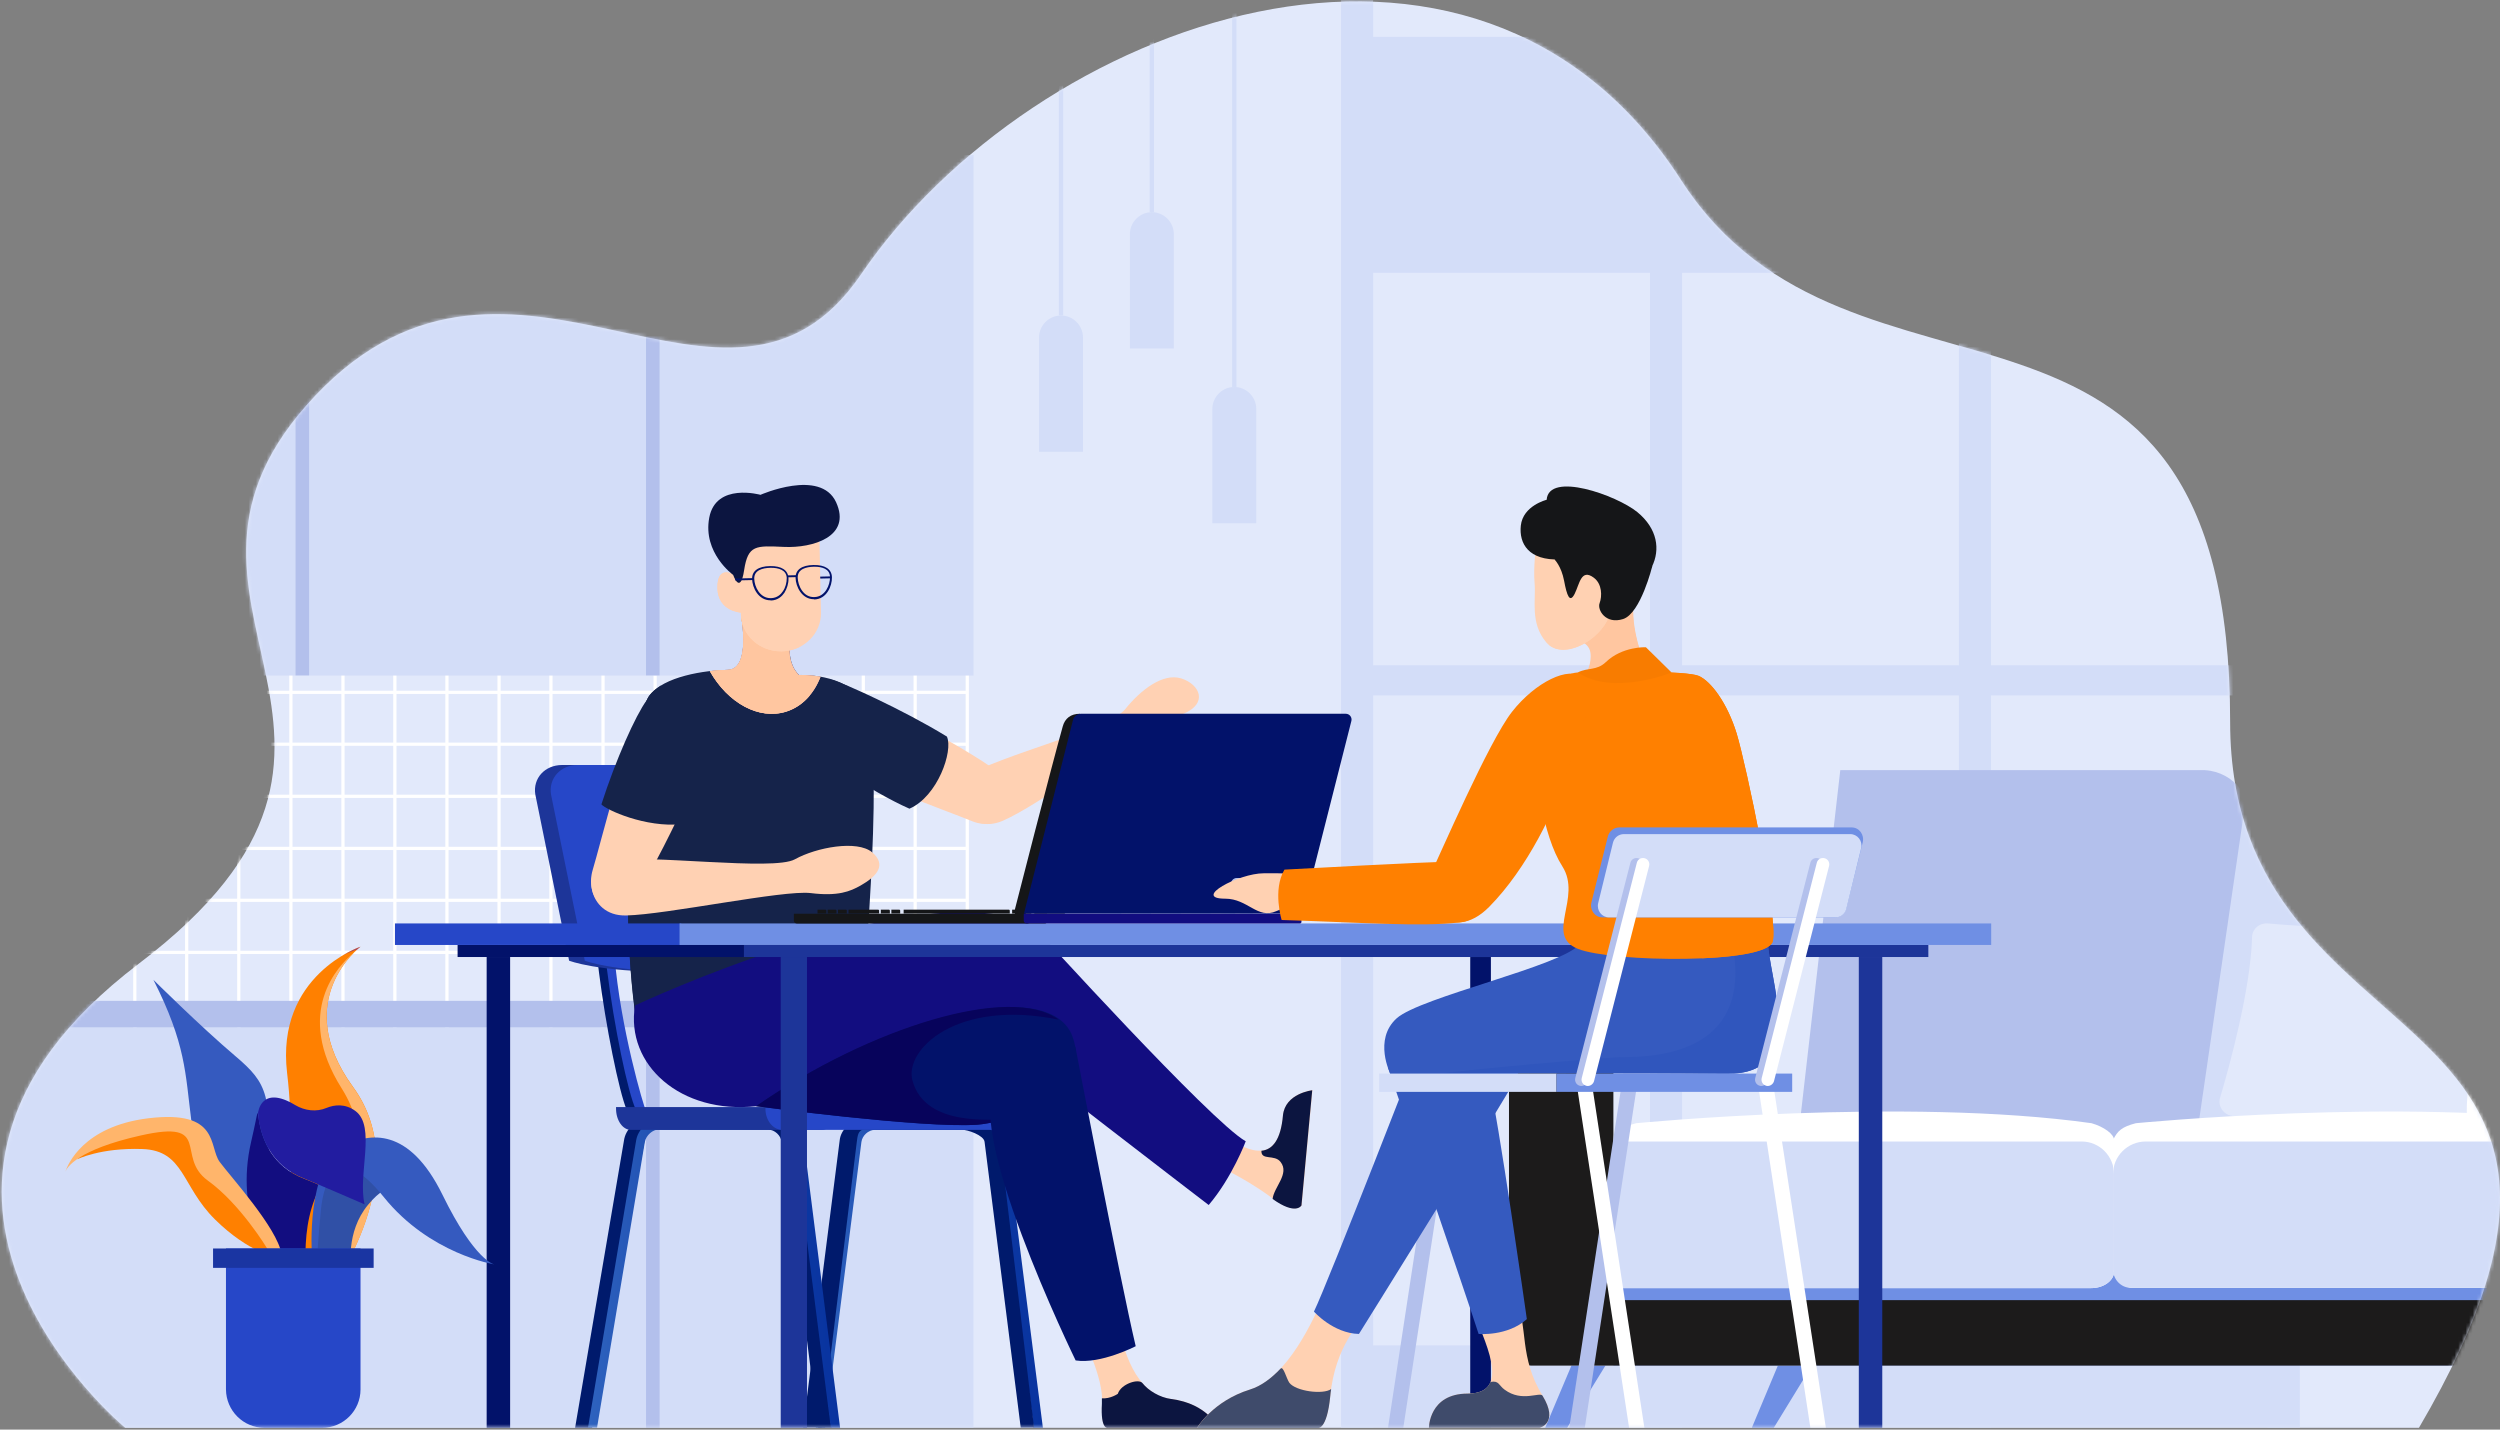 <svg width="689" height="394" viewBox="0 0 689 394" fill="none" xmlns="http://www.w3.org/2000/svg">
<rect x="0" y="0" width="689" height="394" fill="#808080" stroke="none"/>
<path d="M34.51 393.506C34.51 393.506 -44.517 328.363 38.247 265.593C121.011 202.823 32.315 166.573 86.957 108.964C141.598 51.356 200.512 129.67 237.296 75.621C284.581 6.147 406.206 -39.18 463.28 49.576C510.565 123.025 614.629 61.916 614.629 199.026C614.629 296.503 738.329 271.288 666.66 393.506H34.51Z" fill="#E2E9FB"/>
<mask id="mask0_2_71449" style="mask-type:alpha" maskUnits="userSpaceOnUse" x="0" y="0" width="689" height="394">
<path d="M34.51 393.506C34.51 393.506 -44.517 328.363 38.247 265.593C121.011 202.823 32.315 166.573 86.957 108.964C141.598 51.356 200.512 129.67 237.296 75.621C284.581 6.147 406.206 -39.18 463.28 49.576C510.565 123.025 614.629 61.916 614.629 199.026C614.629 296.503 738.329 271.288 666.66 393.506H34.51Z" fill="#EBF3FF"/>
</mask>
<g mask="url(#mask0_2_71449)">
<path d="M267.023 174.702H266.133V291.936H267.023V174.702Z" fill="white"/>
<path d="M252.667 174.702H251.777V291.936H252.667V174.702Z" fill="white"/>
<path d="M238.37 174.702H237.48V291.936H238.37V174.702Z" fill="white"/>
<path d="M224.007 174.702H223.117V291.936H224.007V174.702Z" fill="white"/>
<path d="M209.654 174.702H208.764V291.936H209.654V174.702Z" fill="white"/>
<path d="M195.296 174.702H194.406V291.936H195.296V174.702Z" fill="white"/>
<path d="M180.997 174.702H180.107V291.936H180.997V174.702Z" fill="white"/>
<path d="M166.64 174.702H165.75V291.936H166.64V174.702Z" fill="white"/>
<path d="M152.281 174.702H151.391V291.936H152.281V174.702Z" fill="white"/>
<path d="M137.984 174.702H137.094V291.936H137.984V174.702Z" fill="white"/>
<path d="M123.624 174.702H122.734V291.936H123.624V174.702Z" fill="white"/>
<path d="M109.269 174.702H108.379V291.936H109.269V174.702Z" fill="white"/>
<path d="M94.968 174.702H94.078V291.936H94.968V174.702Z" fill="white"/>
<path d="M80.613 174.702H79.723V291.936H80.613V174.702Z" fill="white"/>
<path d="M66.253 174.702H65.363V291.936H66.253V174.702Z" fill="white"/>
<path d="M51.894 174.702H51.004V291.936H51.894V174.702Z" fill="white"/>
<path d="M37.599 174.702H36.709V291.936H37.599V174.702Z" fill="white"/>
<path d="M266.546 276.391H37.121V277.281H266.546V276.391Z" fill="white"/>
<path d="M266.546 262.033H37.121V262.923H266.546V262.033Z" fill="white"/>
<path d="M266.546 247.675H37.121V248.565H266.546V247.675Z" fill="white"/>
<path d="M266.546 233.378H37.121V234.268H266.546V233.378Z" fill="white"/>
<path d="M266.546 219.019H37.121V219.909H266.546V219.019Z" fill="white"/>
<path d="M266.546 204.662H37.121V205.552H266.546V204.662Z" fill="white"/>
<path d="M266.546 190.363H37.121V191.253H266.546V190.363Z" fill="white"/>
<path d="M378.44 -18.414H369.6V393.507H378.44V-18.414Z" fill="#D3DDF8"/>
<path d="M463.578 -18.414H454.738V393.507H463.578V-18.414Z" fill="#D3DDF8"/>
<path d="M548.713 -18.414H539.873V393.507H548.713V-18.414Z" fill="#D3DDF8"/>
<path d="M633.85 -18.414H625.01V393.507H633.85V-18.414Z" fill="#D3DDF8"/>
<path d="M629.463 191.663V183.357L371.322 183.357V191.663L629.463 191.663Z" fill="#D3DDF8"/>
<path d="M629.439 75.179V10.154L371.299 10.154V75.179L629.439 75.179Z" fill="#D3DDF8"/>
<path d="M629.465 393.444V370.78L371.324 370.78V393.444L629.465 393.444Z" fill="#D3DDF8"/>
<path d="M268.291 393.523V283.111L-3.554 283.111V393.523L268.291 393.523Z" fill="#D3DDF8"/>
<path d="M181.785 393.497L181.785 281.009H178.047L178.047 393.497H181.785Z" fill="#B3C0EC"/>
<path d="M85.193 393.502L85.193 281.015H81.456L81.456 393.502H85.193Z" fill="#B3C0EC"/>
<path d="M273.85 283.134V275.837L-4.285 275.837V283.134L273.85 283.134Z" fill="#B3C0EC"/>
<path d="M268.303 186.182V42.725L-3.543 42.725V186.182L268.303 186.182Z" fill="#D3DDF8"/>
<path d="M181.779 186.135L181.779 73.647H178.042L178.042 186.135H181.779Z" fill="#B3C0EC"/>
<path d="M85.188 186.139L85.188 73.651H81.45L81.45 186.139H85.188Z" fill="#B3C0EC"/>
<path d="M293.011 17.776H291.824V86.954H293.011V17.776Z" fill="#D3DDF8"/>
<path d="M298.468 124.509H286.365V93.006C286.365 89.683 289.094 86.954 292.417 86.954C295.739 86.954 298.468 89.683 298.468 93.006V124.509Z" fill="#D3DDF8"/>
<path d="M340.767 1.876H339.58V106.651H340.767V1.876Z" fill="#D3DDF8"/>
<path d="M346.226 144.208H334.123V112.704C334.123 109.381 336.852 106.652 340.175 106.652C343.497 106.652 346.226 109.381 346.226 112.704V144.208Z" fill="#D3DDF8"/>
<path d="M318.042 -10.644H316.855V58.534H318.042V-10.644Z" fill="#D3DDF8"/>
<path d="M323.505 96.032H311.402V64.528C311.402 61.206 314.131 58.477 317.454 58.477C320.776 58.477 323.505 61.206 323.505 64.528V96.032Z" fill="#D3DDF8"/>
<path d="M720.413 315.727H444.652V376.301H720.413V315.727Z" fill="#6F8FE4"/>
<path d="M607.687 212.257C607.39 212.257 607.034 212.257 606.738 212.257H507.183L493.953 327.652H593.507C601.398 327.652 607.746 322.253 607.746 315.608L620.442 228.394C621.57 220.266 615.756 212.731 607.687 212.257Z" fill="#B3C0EC"/>
<path d="M576.423 309.555C524.985 302.317 450.942 309.555 450.942 309.555C447.086 310.563 445.899 311.631 444.653 314.182V353.34C444.653 353.34 444.475 355.001 446.255 355.001H576.364C579.805 355.001 582.653 352.924 582.653 350.373V314.242C582.653 312.521 579.746 310.504 576.423 309.555Z" fill="white"/>
<path d="M573.694 314.598H444.653V353.34C444.653 353.34 444.475 355.001 446.255 355.001H576.364C579.805 355.001 582.653 352.924 582.653 350.373V323.675C582.653 318.632 578.618 314.598 573.694 314.598Z" fill="#D3DDF8"/>
<path d="M425.846 393.506H431.897L442.458 376.36H433.084L425.846 393.506Z" fill="#6F8FE4"/>
<path d="M482.799 393.506H488.85L499.352 376.36H489.978L482.799 393.506Z" fill="#6F8FE4"/>
<path d="M745.272 212.257C744.975 212.257 656.337 212.257 656.337 212.257C649.811 212.257 644.294 217.181 643.522 223.648L633.199 313.294C632.309 320.948 638.301 327.652 646.014 327.652H731.151C738.745 327.652 744.975 322.609 745.39 316.32C745.45 315.845 745.45 315.371 745.509 314.896L758.087 228.335C759.333 220.207 753.4 212.672 745.272 212.257Z" fill="#B3C0EC"/>
<path d="M720.888 212.257C720.592 212.257 720.236 212.257 719.939 212.257H632.666C624.775 212.257 618.368 217.656 618.368 224.301L605.078 315.549C605.078 322.193 611.486 327.592 619.376 327.592H706.649C714.54 327.592 720.888 322.193 720.888 315.549L733.585 228.276C734.712 220.266 728.957 212.731 720.888 212.257Z" fill="#D3DDF8"/>
<path d="M715.665 246.311C708.665 249.574 707.181 246.193 683.39 247.261C669.151 247.913 661.261 245.481 657.286 243.464C655.684 242.633 653.726 243.76 653.726 245.481C653.726 249.218 653.548 255.389 652.836 264.11C649.87 299.648 637.707 299.826 644.411 302.971C651.115 306.174 727.235 312.463 718.217 304.75C709.199 297.097 719.64 268.56 722.132 257.347C724.209 248.091 721.717 243.464 715.665 246.311Z" fill="white"/>
<path d="M684.399 254.796C659.659 257.051 634.8 255.389 625.011 254.499C622.697 254.321 620.739 255.983 620.68 258.178C620.264 272.773 614.45 293.775 611.84 302.615C611.187 304.81 612.729 307.184 615.162 307.54C644.648 312.523 667.372 311.811 676.093 311.277C678.229 311.159 679.831 309.497 679.831 307.48C679.653 292.114 685.704 270.044 688.849 259.78C689.679 257.11 687.365 254.499 684.399 254.796Z" fill="#E2E9FB"/>
<path d="M714.121 309.556C662.683 302.318 588.64 309.556 588.64 309.556C584.784 310.564 583.597 311.632 582.352 314.183V350.315C582.352 350.315 585.555 354.942 587.335 354.942H714.121C717.562 354.942 720.41 352.866 720.41 350.315V314.183C720.41 312.522 717.503 310.505 714.121 309.556Z" fill="white"/>
<path d="M582.352 323.557V349.84C582.352 352.569 584.487 354.883 587.217 354.942C587.276 354.942 587.276 354.942 587.335 354.942H714.121C717.562 354.942 720.41 352.866 720.41 350.315V314.599H591.37C586.386 314.599 582.352 318.633 582.352 323.557Z" fill="#D3DDF8"/>
<path d="M707.774 278.468H704.273C697.272 278.468 691.636 284.104 691.636 291.105V358.324H444.65V291.995C444.65 284.519 438.598 278.468 431.123 278.468H429.402C421.927 278.468 415.875 284.519 415.875 291.995V371.08C415.875 373.987 418.663 376.36 422.105 376.36H711.452C716.376 376.36 720.351 372.385 720.351 367.461V291.105C720.411 284.104 714.715 278.468 707.774 278.468Z" fill="#1C1B1B"/>
<path d="M241.086 308.784H271.166C274.132 308.784 276.921 311.276 277.336 314.361L287.422 393.506H284.871L274.844 314.717C274.607 312.937 272.946 311.395 271.166 311.395H241.086C239.366 311.395 237.645 312.937 237.408 314.717L227.381 393.506H224.83L234.916 314.361C235.331 311.276 238.12 308.784 241.086 308.784Z" fill="url(#paint0_linear_2_71449)"/>
<path d="M237.466 308.784L265.469 308.903C268.435 308.903 275.08 311.276 275.555 314.302L284.988 393.447H281.31L271.342 314.658C271.105 312.878 266.715 311.335 264.935 311.335H238.178C236.457 311.335 236.338 313.115 236.101 314.954L226.49 393.447H221.328L231.414 314.302C231.711 311.276 234.499 308.784 237.466 308.784Z" fill="#001A6C"/>
<path d="M178.132 308.608H212.484C215.45 308.608 219.306 311.16 219.722 314.363L229.155 393.508H225.477L215.45 314.779C215.213 312.939 213.492 311.338 211.772 311.338H178.844C177.123 311.338 177.895 312.524 177.657 314.363L163.181 393.508H158.494L171.962 314.363C172.377 311.219 175.166 308.608 178.132 308.608Z" fill="#001A6C"/>
<path d="M181.693 308.608H215.332C218.299 308.608 221.087 311.16 221.502 314.363L231.529 393.508H228.978L218.951 314.719C218.714 312.88 216.993 311.278 215.273 311.278H181.633C179.853 311.278 178.074 312.88 177.718 314.719L164.547 393.449H162.055L175.344 314.185C175.878 311.16 178.726 308.608 181.693 308.608Z" fill="url(#paint1_linear_2_71449)"/>
<path d="M176.127 305.937H172.746C170.61 301.013 166.872 282.324 165.092 268.085C164.855 266.364 164.736 265 164.617 264.288L164.439 262.983L166.931 262.567C169.245 277.4 175.653 305.344 176.127 305.937Z" fill="#001A6C"/>
<path d="M177.964 305.938H175.294C173.039 301.31 169.183 282.444 167.344 267.611C167.106 265.95 166.988 264.645 166.869 263.933L169.361 263.518C170.963 283.215 177.43 305.107 177.964 305.938Z" fill="#2647C8"/>
<path d="M220.805 267.254C221.339 271.407 224.958 290.927 226.144 296.919C227.093 301.784 227.983 304.454 228.636 305.937H226.085C223.949 300.716 220.211 281.849 218.313 267.61C218.135 266.127 217.66 262.983 217.66 262.983L220.152 262.567C220.093 262.567 220.567 265.712 220.805 267.254Z" fill="#001A6C"/>
<path d="M231.01 305.938H228.399C226.204 301.132 222.407 282.325 220.627 267.67C220.39 265.95 220.271 264.585 220.152 263.873L222.644 263.458C225.314 291.699 230.416 304.87 231.01 305.938Z" fill="#2647C8"/>
<path d="M154.948 210.833H205.318C210.064 210.833 214.573 214.511 215.226 218.961L221.812 264.763C221.812 264.763 205.496 267.848 185.028 267.848C164.559 267.848 156.846 264.763 156.846 264.763L147.532 218.961C146.82 214.511 150.142 210.833 154.948 210.833Z" fill="#1D3599"/>
<path d="M159.219 210.833H209.589C214.335 210.833 218.844 214.511 219.497 218.961L228.811 264.763C228.811 264.763 209.826 267.848 189.358 267.848C168.889 267.848 161.176 264.763 161.176 264.763L151.862 218.961C151.15 214.511 154.472 210.833 159.219 210.833Z" fill="#2647C8"/>
<path d="M230.592 305.108C230.592 305.227 230.592 305.405 230.592 305.524C230.592 308.787 228.752 311.397 226.498 311.397H173.873C171.618 311.397 169.779 308.787 169.779 305.524C169.779 305.405 169.779 305.227 169.779 305.108H230.592Z" fill="#1D3599"/>
<path d="M282.146 305.108C282.146 305.227 282.205 305.405 282.205 305.524C282.205 308.787 280.129 311.397 277.518 311.397H215.638C213.028 311.397 210.951 308.787 210.951 305.524C210.951 305.405 210.951 305.227 211.01 305.108H282.146Z" fill="#2647C8"/>
<path d="M224.422 206.856C230.948 212.789 261.74 223.765 267.91 226.316C275.327 229.401 282.09 222.045 278.234 215.756C274.971 210.357 238.305 191.431 233.5 190.185C224.956 187.99 216.235 199.44 224.422 206.856Z" fill="#FFD1B3"/>
<path d="M250.645 222.875C240.203 218.306 223.65 207.093 220.328 204.067C212.14 196.651 220.802 185.142 229.464 187.396C232.134 188.108 248.568 195.405 260.968 203C262.748 206.975 258.417 219.493 250.645 222.875Z" fill="#15234A"/>
<path d="M204.367 170.488C204.367 170.488 206.859 184.489 200.629 184.608C194.4 184.727 182.831 186.329 178.856 191.846C174.881 197.364 170.134 245.895 175.355 281.136C175.355 281.136 217.36 294.189 237.888 272.949C237.888 272.949 244.355 202.822 238.066 193.329C232.845 185.379 220.208 186.032 220.208 186.032C220.208 186.032 216.648 183.065 217.894 176.361C220.86 159.927 204.367 170.488 204.367 170.488Z" fill="#15234A"/>
<path d="M204.606 172.386C204.488 171.199 204.369 170.487 204.369 170.487C204.369 170.487 217.599 162.062 218.193 172.089L204.606 172.386Z" fill="url(#paint2_linear_2_71449)"/>
<path d="M178.857 191.846C179.688 190.718 180.815 189.769 182.18 188.938L193.867 236.876L237.889 273.008C217.302 294.188 175.297 281.195 175.297 281.195C170.136 245.894 174.882 197.363 178.857 191.846Z" fill="#15234A"/>
<path d="M195.648 184.965C200.573 193.686 209.175 198.551 216.77 196.059C221.16 194.635 224.364 191.135 226.144 186.507C222.762 185.914 220.151 186.033 220.151 186.033C220.151 186.033 216.592 183.066 217.837 176.362C220.863 159.987 204.37 170.488 204.37 170.488C204.37 170.488 206.862 184.49 200.632 184.609C199.208 184.668 197.488 184.727 195.648 184.965Z" fill="#FBBCBE"/>
<path d="M195.648 184.965C200.573 193.686 209.175 198.551 216.77 196.059C221.16 194.635 224.364 191.135 226.144 186.507C222.762 185.914 220.151 186.033 220.151 186.033C220.151 186.033 216.592 183.066 217.837 176.362C220.863 159.987 204.37 170.488 204.37 170.488C204.37 170.488 206.862 184.49 200.632 184.609C199.208 184.668 197.488 184.727 195.648 184.965Z" fill="#FFC6A0"/>
<path d="M200.632 184.608C206.862 184.489 204.37 170.487 204.37 170.487C204.37 170.487 205.2 169.953 206.506 169.301L206.624 175.827C206.802 184.786 214.218 191.846 223.177 191.668C221.457 193.744 219.321 195.287 216.77 196.117C209.175 198.55 200.573 193.744 195.648 185.023C197.488 184.726 199.208 184.667 200.632 184.608Z" fill="#FFC6A0"/>
<path d="M228.97 158.849L223.869 158.965L223.881 159.499L228.982 159.382L228.97 158.849Z" fill="#02126A"/>
<path d="M225.845 149.247L226.26 168.826C226.379 174.581 221.573 179.386 215.463 179.505C209.352 179.624 204.368 175.055 204.19 169.3V168.826C204.19 168.826 197.901 168.529 197.723 162.121C197.605 155.714 201.817 158.265 201.817 158.265L201.639 149.84L225.845 149.247Z" fill="#FFD1B3"/>
<path d="M201.936 158.206L201.758 149.781L210.301 149.603C210.301 149.663 210.301 149.722 210.301 149.781L210.776 171.911C210.835 175.767 214.573 178.853 218.31 178.615C219.497 178.556 220.565 178.2 221.455 177.666C219.734 178.793 217.717 179.446 215.463 179.505C209.352 179.624 204.368 175.056 204.19 169.301V168.826C204.19 168.826 197.901 168.529 197.723 162.122C197.664 155.714 201.936 158.206 201.936 158.206Z" fill="#FFD1B3"/>
<path d="M202.055 158.444C202.055 158.444 204.013 164.139 205.081 157.139C206.149 150.138 208.285 150.375 216.116 150.731C223.888 151.087 234.805 147.943 230.414 138.391C226.083 129.076 209.59 136.373 209.59 136.373C209.59 136.373 197.309 132.932 195.47 142.662C193.63 152.392 202.055 158.444 202.055 158.444Z" fill="#0C1540"/>
<path d="M178.501 193.745C173.221 200.864 165.33 233.317 163.372 239.666C161.058 247.378 167.347 253.549 173.221 249.099C178.264 245.302 196.774 205.136 197.486 200.212C198.792 191.431 185.087 184.846 178.501 193.745Z" fill="#FFD1B3"/>
<path d="M165.744 221.689C169.66 209.467 175.177 197.126 178.203 193.033C185.382 183.362 200.036 191.371 198.553 200.983C198.197 203.356 193.273 215.637 187.933 227.147C177.847 228.155 167.049 223.172 165.744 221.689Z" fill="#15234A"/>
<path d="M333.172 320.116L337.088 312.759C344.8 318.218 352.394 320.65 353.64 307.36C354.234 301.25 361.709 300.419 361.709 300.419L358.743 332.16C358.743 332.16 357.141 335.186 350.199 329.905C342.546 324.21 333.172 320.116 333.172 320.116Z" fill="#FFD1B2"/>
<path d="M352.926 320.235C351.264 318.04 347.527 319.938 347.645 317.15C350.73 316.853 352.985 314.124 353.578 307.42C354.172 301.309 361.647 300.478 361.647 300.478L358.681 332.219C358.681 332.219 357.197 335.067 350.73 330.439C351.086 327.117 355.477 323.498 352.926 320.235Z" fill="#0C1540"/>
<path d="M175.003 277.101C172.333 293.535 187.699 307.122 208.405 304.867C229.111 302.613 261.683 286.891 276.633 283.687C276.633 283.687 295.619 259.659 283.041 254.319C251.775 241.029 175.003 277.101 175.003 277.101Z" fill="#120D80"/>
<path d="M285.358 255.862C285.358 255.862 333.652 309.081 343.322 314.539C343.322 314.539 339.585 324.506 333.118 332.1C333.118 332.1 276.518 288.79 270.704 283.391C258.541 272.119 285.358 255.862 285.358 255.862Z" fill="#120D80"/>
<path d="M208.404 304.868C208.404 304.868 254.266 311.038 269.276 309.97C276.514 309.495 302.025 302.376 295.499 285.467C288.973 268.618 243.705 280.306 208.404 304.868Z" fill="#02126A"/>
<path d="M291.762 281.017C263.699 275.262 249.163 289.264 251.477 297.807C255.096 311.156 274.912 308.012 275.98 308.724C273.251 309.495 270.878 309.851 269.276 309.97C254.266 310.978 208.404 304.867 208.404 304.867C239.849 282.975 278.65 271.169 291.762 281.017Z" fill="#07035B"/>
<path d="M322.728 385.555C312.524 384.25 309.676 371.376 308.015 365.087L298.463 368.765C298.463 368.765 304.158 379.563 303.743 386.861C303.328 394.217 305.404 393.505 305.404 393.505H335.781C335.721 393.505 332.933 386.861 322.728 385.555Z" fill="#FFD1B2"/>
<path d="M322.726 385.555C319.641 385.14 316.497 383.241 314.895 381.224C313.886 379.8 308.903 381.402 308.072 384.131C308.072 384.131 306.055 385.555 303.682 385.377C303.682 385.911 303.682 386.385 303.682 386.86C303.267 394.217 305.343 393.505 305.343 393.505H335.72C335.72 393.505 332.931 386.86 322.726 385.555Z" fill="#0C1540"/>
<path d="M296.388 288.552C296.388 288.552 308.491 351.915 313 371.019C313 371.019 303.33 376.003 296.448 374.935C296.448 374.935 263.876 308.249 275.326 298.104C281.734 292.408 296.388 288.552 296.388 288.552Z" fill="#02126A"/>
<path d="M167.641 237.173C178.617 235.334 213.147 240.14 219.079 236.817C225.072 233.495 236.226 231.478 240.319 234.86C244.472 238.36 241.684 241.504 237.175 244.056C234.327 245.657 231.005 247.081 223.41 246.132C215.816 245.242 183.719 252.065 172.566 252.302C161.53 252.599 160.225 238.419 167.641 237.173Z" fill="#FFD1B3"/>
<path d="M266.07 214.035C275.503 208.161 305.82 200.805 310.092 195.465C314.364 190.125 320.534 185.379 325.577 186.981C330.738 188.642 332.993 193.863 326.17 196.711C323.144 197.957 321.602 201.813 314.245 203.89C306.888 205.966 286.598 221.748 276.393 226.197C266.307 230.588 259.662 218.01 266.07 214.035Z" fill="#FFD1B3"/>
<path d="M212.32 165.446C208.997 165.446 207.336 161.946 207.277 159.572C207.217 157.318 208.997 156.072 212.201 156.013C215.405 155.953 217.244 157.14 217.303 159.394C217.363 160.759 216.888 162.242 216.176 163.37C215.524 164.319 214.396 165.446 212.438 165.505C212.438 165.446 212.379 165.446 212.32 165.446ZM212.498 156.487C212.379 156.487 212.32 156.487 212.26 156.487C210.243 156.547 207.811 157.081 207.87 159.513C207.929 161.708 209.413 164.853 212.379 164.853C212.438 164.853 212.438 164.853 212.498 164.853C214.218 164.793 215.227 163.785 215.761 162.954C216.473 161.946 216.829 160.581 216.829 159.276C216.71 157.021 214.515 156.487 212.498 156.487Z" fill="#02126A"/>
<path d="M224.3 165.148C220.978 165.148 219.317 161.648 219.257 159.275C219.198 157.02 220.978 155.774 224.182 155.715C227.385 155.656 229.225 156.842 229.284 159.097C229.343 161.529 227.801 165.148 224.419 165.208C224.36 165.148 224.3 165.148 224.3 165.148ZM224.478 156.19C224.36 156.19 224.3 156.19 224.241 156.19C222.224 156.249 219.791 156.783 219.851 159.215C219.91 161.411 221.393 164.674 224.419 164.555C227.445 164.496 228.809 161.173 228.75 158.978C228.691 156.724 226.436 156.19 224.478 156.19Z" fill="#02126A"/>
<path d="M219.479 158.521L216.988 158.578L217 159.112L219.492 159.055L219.479 158.521Z" fill="#02126A"/>
<path d="M207.73 159.323L202.629 159.439L202.641 159.973L207.742 159.857L207.73 159.323Z" fill="#02126A"/>
<path d="M140.59 263.753H134.123V393.505H140.59V263.753Z" fill="#02126A"/>
<path d="M410.893 393.505H405.197V323.912V263.753H410.893V393.505Z" fill="#02126A"/>
<path d="M205.021 260.43H126.113V263.753H205.021V260.43Z" fill="#02126A"/>
<path d="M531.451 260.43H205.023V263.753H531.451V260.43Z" fill="#1D3599"/>
<path d="M222.404 263.753H215.166V393.505H222.404V263.753Z" fill="#1D3599"/>
<path d="M518.754 393.505H512.287V323.912V263.753H518.754V393.505Z" fill="#1D3599"/>
<path d="M187.757 254.499H108.85V260.432H187.757V254.499Z" fill="#2647C8"/>
<path d="M548.775 254.499H187.283V260.432H548.775V254.499Z" fill="#6F8FE4"/>
<path d="M288.497 254.084C288.497 254.321 288.319 254.499 288.081 254.499H219.556C219.141 254.499 218.785 254.143 218.785 253.728V251.829H288.556V254.084H288.497Z" fill="#151618"/>
<path d="M227.743 250.939V251.77H225.311V250.702H227.506C227.624 250.702 227.743 250.821 227.743 250.939Z" fill="#151618"/>
<path d="M230.532 250.939V251.77H228.1V250.702H230.295C230.413 250.702 230.532 250.821 230.532 250.939Z" fill="#151618"/>
<path d="M233.378 250.939V251.77H230.945V250.702H233.14C233.259 250.702 233.378 250.821 233.378 250.939Z" fill="#151618"/>
<path d="M245.246 250.939V251.77H242.754V250.702H244.949C245.127 250.702 245.246 250.821 245.246 250.939Z" fill="#151618"/>
<path d="M248.093 250.939V251.77H245.66V250.702H247.855C247.974 250.702 248.093 250.821 248.093 250.939Z" fill="#151618"/>
<path d="M281.378 250.939V251.77H278.945V250.702H281.14C281.259 250.702 281.378 250.821 281.378 250.939Z" fill="#151618"/>
<path d="M284.224 250.939V251.77H281.791V250.702H283.986C284.105 250.702 284.224 250.821 284.224 250.939Z" fill="#151618"/>
<path d="M242.278 250.939V251.77H233.854V250.702H241.982C242.16 250.702 242.278 250.821 242.278 250.939Z" fill="#151618"/>
<path d="M293.477 250.939V251.77H285.053V250.702H293.181C293.359 250.702 293.477 250.821 293.477 250.939Z" fill="#151618"/>
<path d="M278.292 250.939V251.77H249.043V250.702H277.996C278.174 250.702 278.292 250.821 278.292 250.939Z" fill="#151618"/>
<path d="M302.502 250.702H308.435C308.791 250.702 309.028 250.999 309.028 251.295V251.77H302.205V250.939C302.205 250.821 302.324 250.702 302.502 250.702Z" fill="url(#paint3_linear_2_71449)"/>
<path d="M310.689 250.702H316.622C316.978 250.702 317.215 250.999 317.215 251.295V251.77H310.393V250.939C310.452 250.821 310.571 250.702 310.689 250.702Z" fill="url(#paint4_linear_2_71449)"/>
<path d="M318.879 250.702H324.812C325.168 250.702 325.405 250.999 325.405 251.295V251.77H318.582V250.939C318.641 250.821 318.76 250.702 318.879 250.702Z" fill="url(#paint5_linear_2_71449)"/>
<path d="M327.062 250.702H332.995C333.351 250.702 333.588 250.999 333.588 251.295V251.77H326.766V250.939C326.825 250.821 326.944 250.702 327.062 250.702Z" fill="url(#paint6_linear_2_71449)"/>
<path d="M336.735 250.702H339.82C340.176 250.702 340.414 250.999 340.414 251.295V251.77H336.498V250.939C336.498 250.821 336.617 250.702 336.735 250.702Z" fill="url(#paint7_linear_2_71449)"/>
<path d="M341.599 250.702H344.684C345.04 250.702 345.278 250.999 345.278 251.295V251.77H341.303V250.939C341.303 250.821 341.421 250.702 341.599 250.702Z" fill="url(#paint8_linear_2_71449)"/>
<path d="M346.109 250.702H349.194C349.55 250.702 349.788 250.999 349.788 251.295V251.77H345.812V250.939C345.872 250.821 345.99 250.702 346.109 250.702Z" fill="url(#paint9_linear_2_71449)"/>
<path d="M292.888 200.213C293.481 198.018 295.083 196.713 297.634 196.713L282.031 254.143C282.031 254.143 279.005 253.253 279.776 250.346C280.37 247.914 289.625 211.901 292.888 200.213Z" fill="#151618"/>
<path d="M297.87 196.713H370.904C371.912 196.713 372.684 197.662 372.446 198.671L358.979 251.77H282.207L295.734 198.374C295.971 197.425 296.861 196.713 297.87 196.713Z" fill="#02126A"/>
<path d="M358.683 254.084C358.683 254.321 358.505 254.499 358.268 254.499H282.92C282.504 254.499 282.148 254.143 282.148 253.728V251.829H358.683V254.084Z" fill="#120D80"/>
<path d="M340.111 247.675H360.046L361.47 241.979H340.823C340.111 241.979 339.518 242.454 339.34 243.107L338.628 245.777C338.391 246.726 339.103 247.675 340.111 247.675Z" fill="#B3C0EC"/>
<path d="M99.356 260.905C99.356 260.905 75.921 268.796 79.125 295.731C82.329 322.726 77.701 355.594 77.701 355.594H91.05C91.05 355.594 114.841 323.557 97.28 299.528C79.837 275.56 99.356 260.905 99.356 260.905Z" fill="#FF8000"/>
<path d="M97.517 262.566C93.245 266.067 80.846 278.882 94.195 300.003C110.035 325.159 84.168 355.535 84.168 355.535L77.76 355.12C77.701 355.476 77.701 355.654 77.701 355.654H91.05C91.05 355.654 114.841 323.616 97.28 299.588C83.278 280.306 93.067 267.075 97.517 262.566Z" fill="#FFB56B"/>
<g opacity="0.44">
<path d="M98.406 261.736C98.999 261.202 99.355 260.905 99.355 260.905C99.355 260.905 97.278 261.617 94.371 263.338C96.27 262.389 97.753 261.914 98.406 261.736Z" fill="#4900BC"/>
</g>
<path d="M73.726 325.752C74.972 301.783 74.022 298.817 64.708 290.926C55.393 283.035 42.281 270.042 42.281 270.042C51.24 287.722 51.062 295.791 52.723 308.784C54.028 318.87 69.217 339.042 75.921 347.585C74.438 344.085 73.132 337.677 73.726 325.752Z" fill="#355ABF"/>
<path d="M79.128 351.499C79.128 351.499 77.882 350.016 75.924 347.524C77.466 351.084 79.128 351.499 79.128 351.499Z" fill="url(#paint10_linear_2_71449)"/>
<path d="M69.217 314.657C64.59 334.532 74.438 347.94 74.438 347.94H84.168C84.109 341.058 84.643 334.532 87.847 327.828C88.025 327.472 88.203 327.175 88.44 326.819C87.075 326.167 85.533 325.514 83.812 324.861C65.895 317.979 73.845 294.722 69.217 314.657Z" fill="#120D80"/>
<path d="M94.494 319.641C84.586 324.624 87.493 346.102 87.493 346.102L96.808 349.424C96.808 349.424 95.147 339.635 101.436 332.041C107.724 324.387 111.937 327.354 111.937 327.354C111.937 327.354 104.343 314.657 94.494 319.641Z" fill="#3050A6"/>
<path d="M47.086 309.495C30.474 309.495 21.219 319.522 21.219 319.522C21.219 319.522 27.686 316.259 39.255 316.674C50.824 317.089 49.993 326.938 59.249 336.074C68.563 345.27 76.276 346.576 76.276 346.576C76.276 346.576 63.995 328.777 54.977 316.674C53.316 314.538 54.858 309.495 47.086 309.495Z" fill="#FF8000"/>
<path d="M17.958 322.963C17.898 323.141 17.898 323.259 17.898 323.259C17.898 323.259 17.898 323.141 17.958 322.963Z" fill="#FAF9FC"/>
<path d="M60.556 320.234C57.471 316.081 60.675 305.817 40.919 308.191C22.883 310.386 18.611 321.065 18.018 322.904C18.492 321.718 21.34 316.853 38.783 312.937C58.777 308.428 48.216 318.751 57.234 325.337C66.311 331.863 73.668 344.144 73.668 344.144C73.668 344.144 78.77 352.747 77.584 345.568C76.397 338.448 63.642 324.387 60.556 320.234Z" fill="#FFB56B"/>
<path d="M121.903 329.193C112.826 310.742 101.91 311.928 94.612 315.963C84.289 321.718 85.95 345.627 85.95 345.627L87.433 346.102C87.433 346.102 87.671 341.474 88.442 333.465C89.213 325.455 93.129 314.124 105.766 329.905C118.403 345.627 136.261 348.475 136.261 348.475C136.261 348.475 130.921 347.645 121.903 329.193Z" fill="#355ABF"/>
<path d="M97.934 306.174C95.086 304.097 92.179 304.453 89.984 305.343C87.195 306.53 83.992 306.115 81.381 304.572C71.888 298.817 71.117 306.708 71.117 306.708L71.355 308.844V308.903C72.067 312.878 74.262 321.125 83.814 324.803C85.534 325.456 100.485 331.923 100.485 331.923C98.527 323.795 103.748 310.446 97.934 306.174Z" fill="#221CA0"/>
<path d="M72.897 393.505H88.797C94.612 393.505 99.358 388.759 99.358 382.945V344.084H62.277V382.945C62.337 388.759 67.024 393.505 72.897 393.505Z" fill="#2647C8"/>
<path d="M102.976 344.084H58.717V349.424H102.976V344.084Z" fill="#1A35A2"/>
<path d="M337.679 247.677C343.908 247.677 346.578 253.432 351.74 251.118C356.961 248.863 359.334 248.982 359.096 244.651C358.859 240.32 355.359 240.676 348.299 240.676C341.357 240.676 328.423 247.677 337.679 247.677Z" fill="#FFD1B2"/>
<path d="M404.486 384.075C417.242 384.075 408.58 368.709 405.791 360.64L417.894 357.792C421.157 365.861 418.606 373.989 425.132 384.668C429.76 392.262 424.302 393.508 424.302 393.508H393.807C393.807 393.508 393.807 384.075 404.486 384.075Z" fill="#FFD1B2"/>
<path d="M404.486 384.074C408.105 384.074 410.003 382.828 410.775 380.87C413.148 380.395 413.029 381.819 414.69 383.006C419.496 386.566 424.42 383.481 425.132 384.667C429.76 392.261 424.302 393.507 424.302 393.507H393.807C393.807 393.507 393.807 384.074 404.486 384.074Z" fill="#3F4B6B"/>
<path d="M344.499 382.947C354.763 379.743 361.883 364.14 365.442 355.774L377.427 360.639C374.698 364.614 367.993 370.963 366.629 384.668C365.68 394.398 363.069 393.508 363.069 393.508H329.904C329.904 393.508 334.235 386.151 344.499 382.947Z" fill="#FFD1B2"/>
<path d="M344.499 382.948C347.584 381.998 350.373 379.863 352.924 377.193C353.695 376.362 354.526 379.922 355.356 381.109C357.136 383.422 364.612 384.431 366.866 382.829C366.748 383.482 366.688 384.075 366.629 384.728C365.68 394.458 363.069 393.568 363.069 393.568H329.904C329.904 393.508 334.235 386.151 344.499 382.948Z" fill="#3F4B6B"/>
<path d="M446.787 299.768H451.058L436.76 393.507H432.488L446.787 299.768Z" fill="#B3C0EC"/>
<path d="M396.83 299.768H401.101L386.744 393.507H382.531L396.83 299.768Z" fill="#B3C0EC"/>
<path d="M392.974 284.046C392.974 284.046 365.861 353.876 362.123 361.47C362.123 361.47 367.403 367.462 374.523 367.64C374.523 367.64 414.333 303.862 418.07 296.742C421.808 289.623 392.974 284.046 392.974 284.046Z" fill="#355ABF"/>
<path d="M382.531 294.249C382.531 294.249 404.958 359.57 407.509 367.639C407.509 367.639 415.459 368.351 420.798 363.545C420.798 363.545 412.67 306.174 410.416 298.402C408.161 290.689 382.531 294.249 382.531 294.249Z" fill="#355ABF"/>
<path d="M433.496 176.067C433.496 176.067 437.768 176.601 438.302 179.746C438.836 182.89 436.997 185.857 436.997 185.857C436.997 185.857 446.074 188.289 454.202 185.145C454.202 185.145 450.108 177.017 449.99 168.355C450.049 159.752 433.496 176.067 433.496 176.067Z" fill="#FFC6A0"/>
<path d="M442.631 181.821C442.572 177.727 439.309 174.761 435.512 174.167C439.902 170.133 450.047 161.59 450.107 168.353C450.166 177.015 454.319 185.143 454.319 185.143C450.344 186.686 446.072 186.864 442.809 186.686C442.75 185.084 442.631 183.482 442.631 181.821Z" fill="#FFC6A0"/>
<path d="M423.409 150.318C423.409 150.318 422.519 156.073 422.935 160.76C423.35 165.447 421.629 171.677 426.138 177.016C430.647 182.356 441.03 176.423 443.403 169.956C445.776 163.549 443.7 158.506 440.377 155.539C437.055 152.573 423.409 150.318 423.409 150.318Z" fill="#FFD1B2"/>
<path d="M430.826 170.608C430.767 168.294 428.037 151.207 428.037 151.207C432.309 152.156 438.301 153.699 440.378 155.538C443.7 158.504 445.777 163.547 443.404 169.955C441.149 176.066 431.775 181.643 426.91 177.727C429.343 176.244 430.945 173.455 430.826 170.608Z" fill="#FFD1B2"/>
<path d="M428.453 154.233C428.453 154.233 430.292 156.013 431.064 160.048C431.835 164.141 432.606 166.337 433.971 163.667C435.335 160.938 435.751 156.607 439.251 159.217C441.565 160.938 441.565 164.319 440.853 166.218C440.141 168.057 442.514 172.151 447.32 170.608C452.185 169.066 455.388 155.954 455.388 155.954C455.388 155.954 433.199 149.012 428.453 154.233Z" fill="#151618"/>
<path d="M426.257 137.74C426.257 137.74 419.731 139.342 419.137 144.859C418.604 149.784 421.273 154.53 429.935 154.174C438.657 153.818 439.191 159.217 443.818 160.641C448.446 162.065 453.074 160.759 455.269 156.191C457.583 151.504 456.871 145.749 451.234 141.122C445.539 136.494 426.85 129.849 426.257 137.74Z" fill="#151618"/>
<path d="M487.187 258.711C487.187 269.627 498.815 296.147 475.974 295.91C453.191 295.673 383.183 295.91 383.183 295.91C383.183 295.91 378.437 286.536 384.904 280.663C391.37 274.789 430.646 266.186 435.393 260.194C440.198 254.142 487.187 258.711 487.187 258.711Z" fill="#355ABF"/>
<path d="M447.379 291.342C488.197 291.342 476.687 259.364 477.043 257.881C483.036 258.296 487.189 258.711 487.189 258.711C487.189 269.628 498.817 296.148 475.975 295.911C459.66 295.733 419.138 295.792 397.424 295.851C399.916 295.258 441.861 291.342 447.379 291.342Z" fill="#3056BD"/>
<path d="M434.86 185.322C430.351 185.56 422.816 191.611 422.816 200.867C422.816 213.088 425.071 230.175 430.588 238.778C436.106 247.44 425.605 257.763 434.86 261.501C444.116 265.238 486.892 265.772 488.553 259.484C490.214 253.195 481.196 210.656 478.645 202.231C476.094 193.866 471.585 187.755 468.144 186.272C464.703 184.848 443.166 184.966 434.86 185.322Z" fill="#FF8000"/>
<path d="M482.384 248.684C482.622 243.404 483.096 237.709 481.91 232.547C473.782 196.772 464.764 192.975 461.145 189.83C456.873 186.152 451.711 188.584 446.075 188.406C438.422 188.169 435.514 185.262 435.455 185.262C444.176 184.906 464.764 184.846 468.145 186.27C471.586 187.754 476.095 193.864 478.647 202.23C481.198 210.655 490.216 253.193 488.555 259.482C487.843 262.211 479.181 263.695 468.917 264.11C476.214 262.389 481.969 257.406 482.384 248.684Z" fill="#FF8000"/>
<path d="M434.859 185.321C437.648 183.897 440.021 184.905 442.572 182.473C447.14 178.083 453.607 178.379 453.607 178.379L460.667 185.321C460.727 185.38 444.471 191.906 434.859 185.321Z" fill="#F87C00"/>
<path d="M436.164 186.746C432.486 183.424 423.112 187.992 416.704 196.18C410.296 204.367 396.947 235.396 393.566 242.456C390.421 249.042 399.973 260.492 410.415 249.932C420.857 239.371 428.748 223.056 432.486 211.427C436.223 199.739 440.139 190.365 436.164 186.746Z" fill="#FF8000"/>
<path d="M441.626 252.839H505.701C507.184 252.839 508.489 251.771 508.845 250.287L513.354 232.192C513.888 230.056 512.405 228.039 510.329 228.039H446.253C444.77 228.039 443.465 229.107 443.109 230.59L438.6 248.686C438.066 250.762 439.549 252.839 441.626 252.839Z" fill="#6F8FE4"/>
<path d="M443.463 252.838H505.818C507.242 252.838 508.488 251.889 508.844 250.465L512.937 233.734C513.412 231.776 511.929 229.878 509.912 229.878H447.557C446.133 229.878 444.887 230.827 444.531 232.251L440.437 248.982C440.022 250.94 441.446 252.838 443.463 252.838Z" fill="#D3DDF8"/>
<path d="M380.095 300.921H428.982V295.878H380.095V300.921Z" fill="#D3DDF8"/>
<path d="M438.894 299.768H434.682L448.98 393.507H453.192L438.894 299.768Z" fill="white"/>
<path d="M488.853 299.768H484.641L498.939 393.507H503.211L488.853 299.768Z" fill="white"/>
<path d="M428.962 300.921H493.928V295.878H428.962V300.921Z" fill="#6F8FE4"/>
<path d="M435.809 299.295C436.58 299.295 437.292 298.761 437.53 297.99L452.718 238.661C452.955 237.711 452.421 236.762 451.472 236.525C450.523 236.288 449.573 236.822 449.336 237.771L434.148 297.1C433.911 298.049 434.445 298.998 435.394 299.236C435.572 299.295 435.691 299.295 435.809 299.295Z" fill="#B3C0EC"/>
<path d="M437.588 299.295C438.36 299.295 439.072 298.761 439.309 297.99L454.497 238.661C454.735 237.711 454.201 236.762 453.251 236.525C452.302 236.288 451.353 236.822 451.115 237.771L435.927 297.1C435.69 298.049 436.224 298.998 437.173 299.236C437.292 299.295 437.47 299.295 437.588 299.295Z" fill="white"/>
<path d="M485.405 299.295C486.176 299.295 486.888 298.761 487.125 297.99L502.314 238.661C502.551 237.711 502.017 236.762 501.068 236.525C500.118 236.287 499.169 236.821 498.932 237.771L483.744 297.1C483.506 298.049 484.04 298.998 484.99 299.235C485.108 299.295 485.286 299.295 485.405 299.295Z" fill="#B3C0EC"/>
<path d="M487.186 299.295C487.957 299.295 488.669 298.761 488.907 297.99L504.095 238.661C504.332 237.711 503.798 236.762 502.849 236.525C501.9 236.287 500.95 236.821 500.713 237.771L485.525 297.1C485.288 298.049 485.822 298.998 486.771 299.235C486.889 299.295 487.008 299.295 487.186 299.295Z" fill="white"/>
<path d="M402.407 254.202C391.787 255.508 374.7 254.202 353.223 253.55C353.223 253.55 350.672 245.303 353.994 239.667C353.994 239.667 394.872 237.412 399.262 237.531C403.652 237.709 413.501 252.838 402.407 254.202Z" fill="#FF8000"/>
</g>
<defs>
<linearGradient id="paint0_linear_2_71449" x1="287.414" y1="351.158" x2="224.839" y2="351.158" gradientUnits="userSpaceOnUse">
<stop stop-color="#08339F"/>
<stop offset="0.275" stop-color="#0E3AA4"/>
<stop offset="0.681" stop-color="#1E4EB1"/>
<stop offset="0.993" stop-color="#2E62BE"/>
</linearGradient>
<linearGradient id="paint1_linear_2_71449" x1="231.588" y1="351.07" x2="162.051" y2="351.07" gradientUnits="userSpaceOnUse">
<stop stop-color="#08339F"/>
<stop offset="0.275" stop-color="#0E3AA4"/>
<stop offset="0.681" stop-color="#1E4EB1"/>
<stop offset="0.993" stop-color="#2E62BE"/>
</linearGradient>
<linearGradient id="paint2_linear_2_71449" x1="244.972" y1="168.949" x2="168.625" y2="170.675" gradientUnits="userSpaceOnUse">
<stop offset="1.09e-06" stop-color="#FFD000"/>
<stop offset="1" stop-color="#FF7300"/>
</linearGradient>
<linearGradient id="paint3_linear_2_71449" x1="309.039" y1="251.227" x2="302.234" y2="251.227" gradientUnits="userSpaceOnUse">
<stop stop-color="#AACEFF"/>
<stop offset="1" stop-color="#DBE9FF"/>
</linearGradient>
<linearGradient id="paint4_linear_2_71449" x1="317.235" y1="251.227" x2="310.431" y2="251.227" gradientUnits="userSpaceOnUse">
<stop stop-color="#AACEFF"/>
<stop offset="1" stop-color="#DBE9FF"/>
</linearGradient>
<linearGradient id="paint5_linear_2_71449" x1="325.435" y1="251.227" x2="318.629" y2="251.227" gradientUnits="userSpaceOnUse">
<stop stop-color="#AACEFF"/>
<stop offset="1" stop-color="#DBE9FF"/>
</linearGradient>
<linearGradient id="paint6_linear_2_71449" x1="333.628" y1="251.227" x2="326.822" y2="251.227" gradientUnits="userSpaceOnUse">
<stop stop-color="#AACEFF"/>
<stop offset="1" stop-color="#DBE9FF"/>
</linearGradient>
<linearGradient id="paint7_linear_2_71449" x1="340.453" y1="251.227" x2="336.475" y2="251.227" gradientUnits="userSpaceOnUse">
<stop stop-color="#AACEFF"/>
<stop offset="1" stop-color="#DBE9FF"/>
</linearGradient>
<linearGradient id="paint8_linear_2_71449" x1="345.285" y1="251.227" x2="341.307" y2="251.227" gradientUnits="userSpaceOnUse">
<stop stop-color="#AACEFF"/>
<stop offset="1" stop-color="#DBE9FF"/>
</linearGradient>
<linearGradient id="paint9_linear_2_71449" x1="349.834" y1="251.227" x2="345.857" y2="251.227" gradientUnits="userSpaceOnUse">
<stop stop-color="#AACEFF"/>
<stop offset="1" stop-color="#DBE9FF"/>
</linearGradient>
<linearGradient id="paint10_linear_2_71449" x1="78.044" y1="350.49" x2="76.794" y2="348.415" gradientUnits="userSpaceOnUse">
<stop stop-color="#DBEBFF"/>
<stop offset="0.527" stop-color="#DDECFF"/>
<stop offset="0.737" stop-color="#E4F0FF"/>
<stop offset="0.889" stop-color="#F0F7FF"/>
<stop offset="1" stop-color="white"/>
</linearGradient>
</defs>
</svg>
